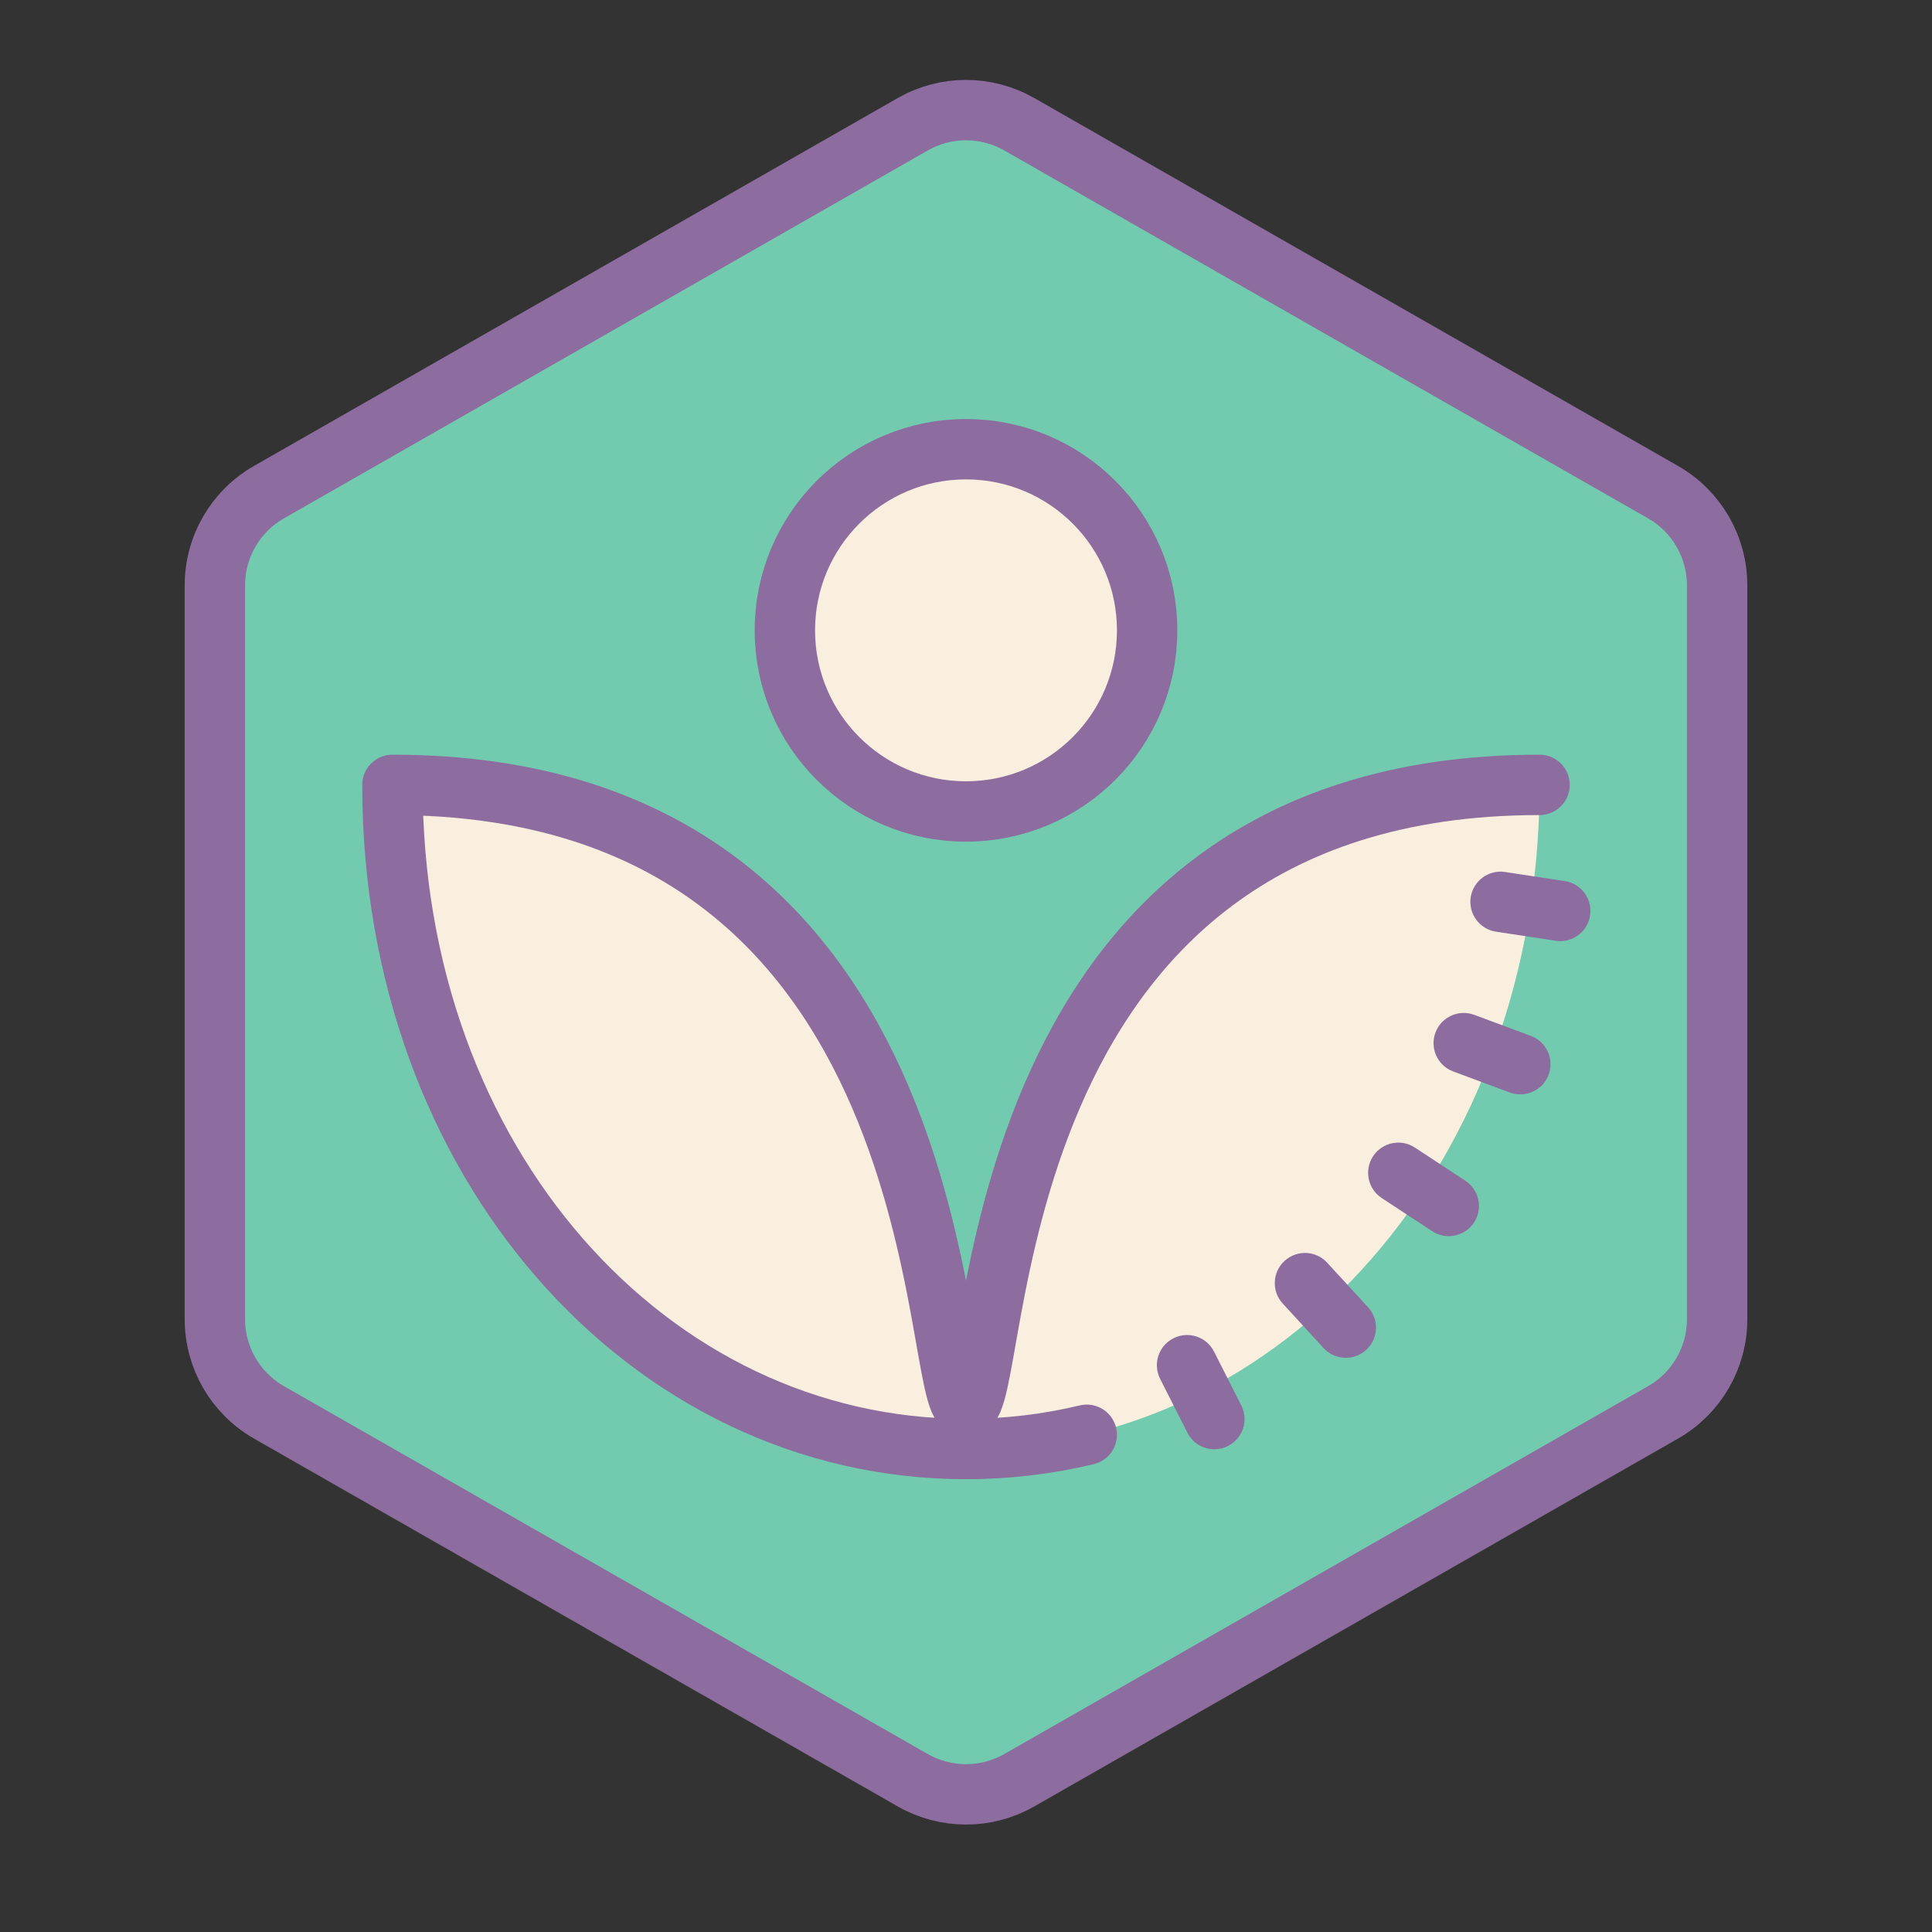 <svg xmlns="http://www.w3.org/2000/svg"  viewBox="0 0 64 64" width="64px" height="64px"><rect x="0" y="0" width="64" height="64" fill="#333333" stroke="none"/><path fill="#72caaf" d="M56.882,43.7V19.389c0-1.276-0.684-2.453-1.791-3.086L33.764,4.115c-1.093-0.624-2.434-0.624-3.527,0	L8.909,16.303c-1.108,0.633-1.791,1.811-1.791,3.086V43.7c0,1.276,0.684,2.453,1.791,3.086l21.328,12.187	c1.093,0.624,2.434,0.624,3.527,0l21.328-12.187C56.199,46.154,56.882,44.976,56.882,43.7z"/><path fill="none" stroke="#8d6c9f" stroke-miterlimit="10" stroke-width="2" d="M56.882,43.7V19.389	c0-1.276-0.684-2.453-1.791-3.086L33.764,4.115c-1.093-0.624-2.434-0.624-3.527,0L8.909,16.303	c-1.108,0.633-1.791,1.811-1.791,3.086V43.7c0,1.276,0.684,2.453,1.791,3.086l21.328,12.187c1.093,0.624,2.434,0.624,3.527,0	l21.328-12.187C56.199,46.154,56.882,44.976,56.882,43.7z"/><circle cx="32" cy="20.881" r="6" fill="#faefde"/><circle cx="32" cy="20.881" r="6" fill="none" stroke="#8d6c9f" stroke-linecap="round" stroke-linejoin="round" stroke-miterlimit="10" stroke-width="2"/><path fill="#faefde" d="M51,26c0,12.53-8.507,22-19,22s-19-9.47-19-22c19,0,17.733,20.625,19,20.625S32,26,51,26z"/><path fill="none" stroke="#8d6c9f" stroke-linecap="round" stroke-linejoin="round" stroke-miterlimit="10" stroke-width="2" d="M36,47.529C34.71,47.838,33.372,48,32,48c-10.493,0-19-9.47-19-22c19,0,17.733,20.625,19,20.625S32,26,51,26"/><path fill="#8d6c9f" d="M51.686,31.176c-0.05,0-0.101-0.004-0.152-0.012l-1.977-0.301 c-0.546-0.083-0.921-0.593-0.838-1.139c0.083-0.547,0.595-0.921,1.139-0.838l1.977,0.301c0.546,0.083,0.921,0.593,0.838,1.139 C52.598,30.821,52.172,31.176,51.686,31.176z"/><path fill="#8d6c9f" d="M50.362,36.252c-0.116,0-0.234-0.02-0.349-0.062l-1.874-0.697 c-0.518-0.192-0.781-0.769-0.588-1.286c0.192-0.518,0.77-0.782,1.286-0.589l1.874,0.697c0.518,0.192,0.781,0.769,0.588,1.286 C51.15,36.003,50.768,36.252,50.362,36.252z"/><path fill="#8d6c9f" d="M47.991,40.949c-0.188,0-0.379-0.053-0.548-0.164l-1.671-1.098 c-0.462-0.304-0.59-0.923-0.287-1.385c0.303-0.462,0.924-0.591,1.385-0.287l1.671,1.098c0.462,0.304,0.59,0.923,0.287,1.385 C48.636,40.791,48.316,40.949,47.991,40.949z"/><path fill="#8d6c9f" d="M44.581,44.979c-0.271,0-0.54-0.109-0.737-0.324l-1.352-1.474 c-0.374-0.406-0.346-1.039,0.061-1.413c0.409-0.373,1.041-0.345,1.413,0.062l1.352,1.474c0.374,0.406,0.346,1.039-0.061,1.413 C45.064,44.893,44.822,44.979,44.581,44.979z"/><path fill="#8d6c9f" d="M40.228,48.009c-0.365,0-0.717-0.2-0.893-0.548l-0.904-1.784c-0.25-0.493-0.053-1.095,0.44-1.344 c0.493-0.252,1.095-0.053,1.344,0.439l0.904,1.784c0.25,0.493,0.053,1.095-0.44,1.344C40.534,47.975,40.38,48.009,40.228,48.009z"/></svg>